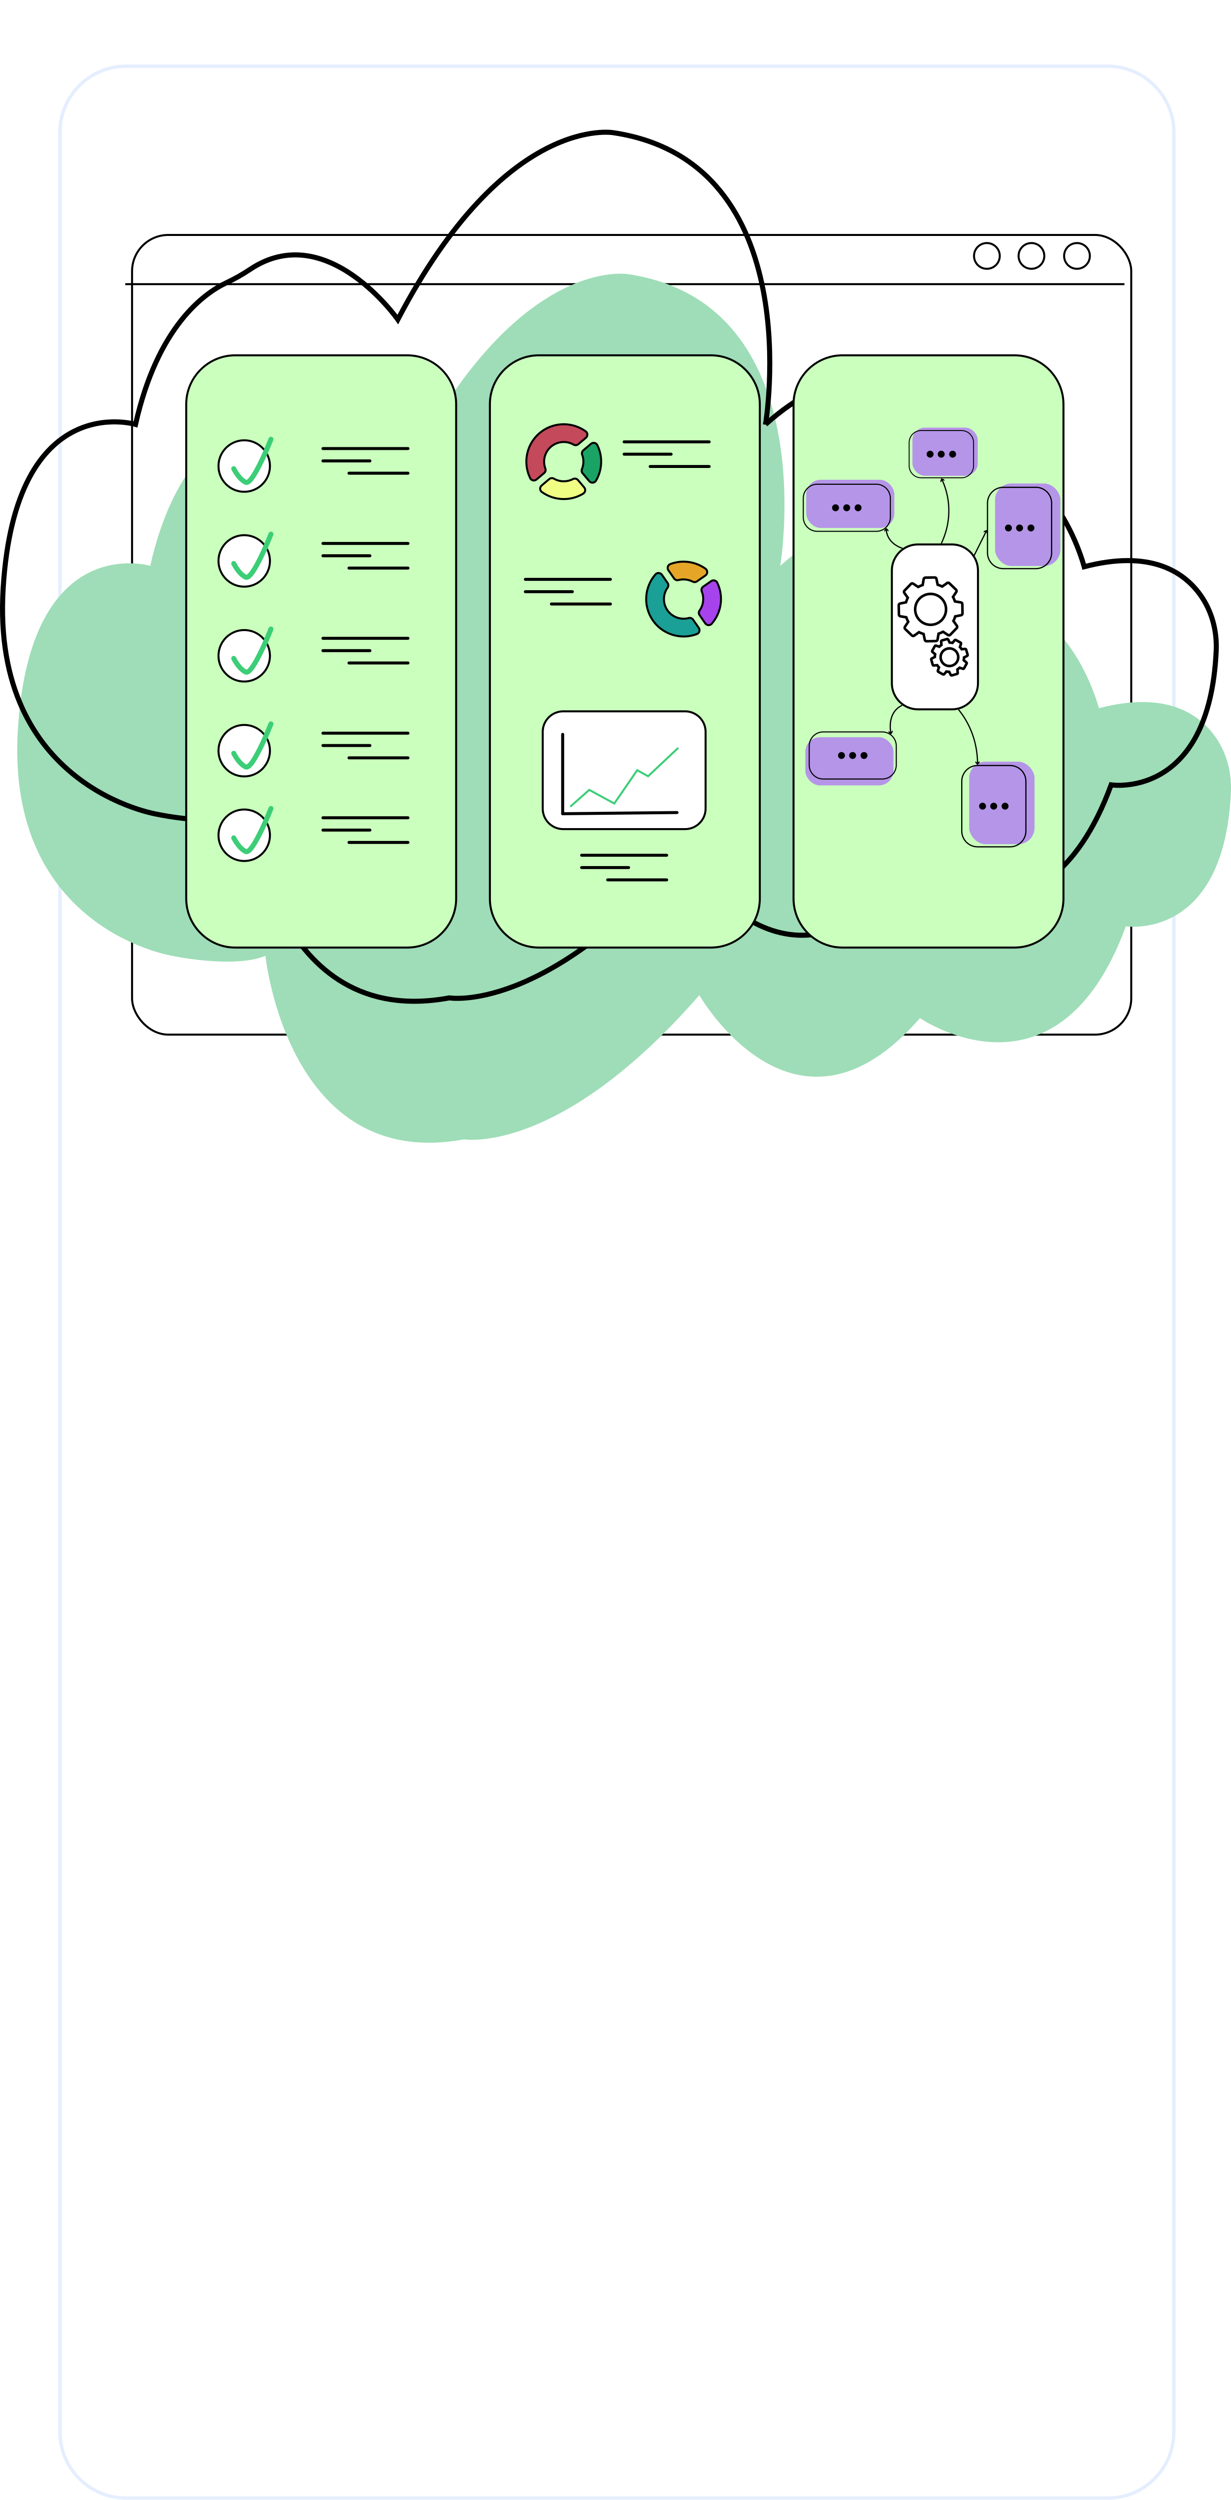 <?xml version="1.0" encoding="UTF-8"?>
<svg id="Layer_1" xmlns="http://www.w3.org/2000/svg" xmlns:xlink="http://www.w3.org/1999/xlink" viewBox="0 0 363.246 737.333">
  <defs>
    <style>
      .cls-1 {
        fill: #e5a628;
      }

      .cls-2, .cls-3, .cls-4, .cls-5, .cls-6, .cls-7, .cls-8, .cls-9 {
        stroke-miterlimit: 10;
      }

      .cls-2, .cls-3, .cls-4, .cls-6, .cls-7, .cls-9 {
        fill: none;
      }

      .cls-2, .cls-4, .cls-5, .cls-7, .cls-8, .cls-9 {
        stroke: #000;
      }

      .cls-2, .cls-5, .cls-6 {
        stroke-width: .59px;
      }

      .cls-10, .cls-5 {
        fill: #fff;
      }

      .cls-11 {
        fill: #c4495b;
      }

      .cls-12 {
        fill: #f0ff83;
      }

      .cls-3 {
        stroke-width: 1.478px;
      }

      .cls-3, .cls-4, .cls-6 {
        stroke-linecap: round;
      }

      .cls-3, .cls-6 {
        stroke: #3cce77;
      }

      .cls-13 {
        fill: #caffbd;
      }

      .cls-4 {
        stroke-width: .884px;
      }

      .cls-14 {
        opacity: .49;
      }

      .cls-15 {
        fill: #19a364;
      }

      .cls-5 {
        filter: url(#drop-shadow-1);
      }

      .cls-16 {
        fill: #1aa096;
      }

      .cls-17 {
        fill: #9eddb7;
      }

      .cls-7 {
        stroke-width: 1.494px;
      }

      .cls-8 {
        stroke-width: .147px;
      }

      .cls-18 {
        fill: #a643ed;
      }

      .cls-19 {
        fill: #b595e8;
      }

      .cls-20 {
        fill: #caddfc;
      }

      .cls-9 {
        stroke-width: .357px;
      }
    </style>
    <filter id="drop-shadow-1" filterUnits="userSpaceOnUse">
      <feOffset dx="2.01" dy="2.968"/>
      <feGaussianBlur result="blur" stdDeviation=".479"/>
      <feFlood flood-color="#545456" flood-opacity=".75"/>
      <feComposite in2="blur" operator="in"/>
      <feComposite in="SourceGraphic"/>
    </filter>
  </defs>
  <g class="cls-14">
    <rect class="cls-10" x="17.689" y="19.526" width="328.692" height="717.308" rx="19.5" ry="19.5"/>
    <path class="cls-20" d="M326.882,20.026c10.477,0,19,8.523,19,19v678.308c0,10.477-8.523,19-19,19H37.189c-10.477,0-19-8.523-19-19V39.026c0-10.477,8.523-19,19-19h289.692M326.882,19.026H37.189c-11,0-20,9-20,20v678.308c0,11,9,20,20,20h289.692c11,0,20-9,20-20V39.026c0-11-9-20-20-20h0Z"/>
  </g>
  <rect class="cls-5" x="36.96" y="66.332" width="294.839" height="235.871" rx="10.701" ry="10.701"/>
  <line class="cls-2" x1="36.96" y1="83.814" x2="331.799" y2="83.814"/>
  <circle class="cls-2" cx="291.214" cy="75.486" r="3.798"/>
  <circle class="cls-2" cx="304.36" cy="75.486" r="3.798"/>
  <circle class="cls-2" cx="317.798" cy="75.486" r="3.798"/>
  <path class="cls-17" d="M230.232,166.901s13.02-77.328-44.846-86.028c0,0-31.826-5.8-63.653,55.096,0,0-20.972-29.911-43.577-14.804-2.257,1.509-4.585,2.825-6.966,3.942-6.51,3.057-20.344,12.795-26.854,41.793,0,0-35.443-10.633-39.06,48.33-3.617,58.963,45.57,66.696,45.57,66.696,0,0,18.083,3.866,27.486,0,0,0,6.51,63.796,58.59,54.13,0,0,28.21,4.833,69.439-42.531,0,0,28.21,49.297,65.1,6.766,0,0,40.506,28.032,60.76-27.065,0,0,29.008,4.508,30.996-39.584.263-5.831-1.266-11.671-4.661-16.419-4.932-6.898-14.798-13.418-34.292-8.335,0,0-10.85-41.988-42.676-27.489,0,0-12.297-49.297-51.356-14.499Z"/>
  <path class="cls-7" d="M225.892,125.176s13.02-77.328-44.846-86.028c0,0-31.826-5.8-63.653,55.096,0,0-20.972-29.911-43.577-14.804-2.257,1.509-4.585,2.825-6.966,3.942-6.51,3.057-20.344,12.795-26.854,41.793,0,0-35.443-10.633-39.06,48.33s45.57,66.696,45.57,66.696c0,0,18.083,3.866,27.486,0,0,0,6.51,63.796,58.59,54.13,0,0,28.21,4.833,69.439-42.531,0,0,28.21,49.297,65.1,6.766,0,0,40.506,28.032,60.76-27.065,0,0,29.008,4.508,30.996-39.584.263-5.831-1.266-11.671-4.661-16.419-4.932-6.898-14.798-13.418-34.292-8.335,0,0-10.85-41.988-42.676-27.489,0,0-12.297-49.297-51.356-14.499Z"/>
  <g>
    <g>
      <rect class="cls-13" x="54.952" y="104.799" width="79.649" height="174.69" rx="14.447" ry="14.447"/>
      <path d="M120.154,105.094c7.804,0,14.152,6.349,14.152,14.152v145.797c0,7.804-6.349,14.152-14.152,14.152h-50.756c-7.804,0-14.152-6.349-14.152-14.152V119.246c0-7.804,6.349-14.152,14.152-14.152h50.756M120.154,104.505h-50.756c-8.108,0-14.742,6.634-14.742,14.742v145.797c0,8.108,6.634,14.742,14.742,14.742h50.756c8.108,0,14.742-6.634,14.742-14.742V119.246c0-8.108-6.634-14.742-14.742-14.742h0Z"/>
    </g>
    <g>
      <rect class="cls-13" x="144.555" y="104.799" width="79.649" height="174.69" rx="14.447" ry="14.447"/>
      <path d="M209.758,105.094c7.804,0,14.152,6.349,14.152,14.152v145.797c0,7.804-6.349,14.152-14.152,14.152h-50.756c-7.804,0-14.152-6.349-14.152-14.152V119.246c0-7.804,6.349-14.152,14.152-14.152h50.756M209.758,104.505h-50.756c-8.108,0-14.742,6.634-14.742,14.742v145.797c0,8.108,6.634,14.742,14.742,14.742h50.756c8.108,0,14.742-6.634,14.742-14.742V119.246c0-8.108-6.634-14.742-14.742-14.742h0Z"/>
    </g>
    <g>
      <path class="cls-13" d="M248.606,104.799h50.755c7.974,0,14.447,6.474,14.447,14.447v145.797c0,7.973-6.473,14.446-14.446,14.446h-50.756c-7.973,0-14.447-6.473-14.447-14.447V119.247c0-7.974,6.474-14.447,14.447-14.447Z"/>
      <path d="M299.361,105.094c7.804,0,14.152,6.349,14.152,14.152v145.797c0,7.804-6.349,14.152-14.152,14.152h-50.756c-7.804,0-14.152-6.349-14.152-14.152V119.246c0-7.804,6.349-14.152,14.152-14.152h50.756M299.361,104.505h-50.756c-8.108,0-14.742,6.634-14.742,14.742v145.797c0,8.108,6.634,14.742,14.742,14.742h50.756c8.108,0,14.742-6.634,14.742-14.742V119.246c0-8.108-6.634-14.742-14.742-14.742h0Z"/>
    </g>
    <g>
      <circle class="cls-10" cx="72.064" cy="137.458" r="7.593"/>
      <path d="M72.064,130.16c4.024,0,7.298,3.274,7.298,7.298s-3.274,7.298-7.298,7.298-7.298-3.274-7.298-7.298,3.274-7.298,7.298-7.298M72.064,129.571h0c-4.338,0-7.888,3.549-7.888,7.888h0c0,4.338,3.549,7.888,7.888,7.888h0c4.338,0,7.888-3.549,7.888-7.888h0c0-4.338-3.549-7.888-7.888-7.888h0Z"/>
    </g>
    <path class="cls-3" d="M68.971,138.233s1.464,3.05,3.538,4.026,7.442-12.689,7.442-12.689"/>
    <g>
      <circle class="cls-10" cx="72.064" cy="165.444" r="7.593"/>
      <path d="M72.064,158.145c4.024,0,7.298,3.274,7.298,7.298s-3.274,7.298-7.298,7.298-7.298-3.274-7.298-7.298,3.274-7.298,7.298-7.298M72.064,157.556h0c-4.338,0-7.888,3.549-7.888,7.888h0c0,4.338,3.549,7.888,7.888,7.888h0c4.338,0,7.888-3.549,7.888-7.888h0c0-4.338-3.549-7.888-7.888-7.888h0Z"/>
    </g>
    <path class="cls-3" d="M68.971,166.218s1.464,3.05,3.538,4.026c2.074.976,7.442-12.689,7.442-12.689"/>
    <g>
      <circle class="cls-10" cx="72.064" cy="193.429" r="7.593"/>
      <path d="M72.064,186.131c4.024,0,7.298,3.274,7.298,7.298s-3.274,7.298-7.298,7.298-7.298-3.274-7.298-7.298,3.274-7.298,7.298-7.298M72.064,185.541h0c-4.338,0-7.888,3.549-7.888,7.888s3.549,7.888,7.888,7.888h0c4.338,0,7.888-3.549,7.888-7.888s-3.549-7.888-7.888-7.888h0Z"/>
    </g>
    <path class="cls-3" d="M68.971,194.204s1.464,3.05,3.538,4.026,7.442-12.689,7.442-12.689"/>
    <g>
      <path class="cls-10" d="M72.064,229.006c-4.186,0-7.593-3.406-7.593-7.592s3.406-7.593,7.593-7.593,7.593,3.406,7.593,7.592-3.406,7.593-7.593,7.593Z"/>
      <path d="M72.064,214.116c4.024,0,7.298,3.274,7.298,7.298s-3.274,7.298-7.298,7.298-7.298-3.274-7.298-7.298,3.274-7.298,7.298-7.298M72.064,213.526h0c-4.338,0-7.888,3.549-7.888,7.888s3.549,7.888,7.888,7.888h0c4.338,0,7.888-3.549,7.888-7.888s-3.549-7.888-7.888-7.888h0Z"/>
    </g>
    <path class="cls-3" d="M68.971,222.189s1.464,3.05,3.538,4.026,7.442-12.689,7.442-12.689"/>
    <g>
      <circle class="cls-10" cx="72.064" cy="246.363" r="7.593"/>
      <path d="M72.064,239.065c4.024,0,7.298,3.274,7.298,7.298s-3.274,7.298-7.298,7.298-7.298-3.274-7.298-7.298,3.274-7.298,7.298-7.298M72.064,238.475h0c-4.338,0-7.888,3.549-7.888,7.888h0c0,4.338,3.549,7.888,7.888,7.888h0c4.338,0,7.888-3.549,7.888-7.888h0c0-4.338-3.549-7.888-7.888-7.888h0Z"/>
    </g>
    <path class="cls-3" d="M68.971,247.138s1.464,3.05,3.538,4.026,7.442-12.689,7.442-12.689"/>
    <line class="cls-4" x1="95.296" y1="132.304" x2="120.381" y2="132.304"/>
    <line class="cls-4" x1="95.296" y1="135.94" x2="109.15" y2="135.94"/>
    <line class="cls-4" x1="102.983" y1="139.575" x2="120.381" y2="139.575"/>
    <line class="cls-4" x1="184.175" y1="130.325" x2="209.261" y2="130.325"/>
    <line class="cls-4" x1="184.175" y1="133.961" x2="198.03" y2="133.961"/>
    <line class="cls-4" x1="191.862" y1="137.596" x2="209.261" y2="137.596"/>
    <line class="cls-4" x1="155.026" y1="170.887" x2="180.111" y2="170.887"/>
    <line class="cls-4" x1="155.026" y1="174.522" x2="168.88" y2="174.522"/>
    <line class="cls-4" x1="162.713" y1="178.157" x2="180.111" y2="178.157"/>
    <line class="cls-4" x1="171.633" y1="252.26" x2="196.718" y2="252.26"/>
    <line class="cls-4" x1="171.633" y1="255.895" x2="185.487" y2="255.895"/>
    <line class="cls-4" x1="179.32" y1="259.53" x2="196.718" y2="259.53"/>
    <line class="cls-4" x1="95.296" y1="160.29" x2="120.381" y2="160.29"/>
    <line class="cls-4" x1="95.296" y1="163.925" x2="109.15" y2="163.925"/>
    <line class="cls-4" x1="102.983" y1="167.561" x2="120.381" y2="167.561"/>
    <line class="cls-4" x1="95.296" y1="188.275" x2="120.381" y2="188.275"/>
    <line class="cls-4" x1="95.296" y1="191.911" x2="109.15" y2="191.911"/>
    <line class="cls-4" x1="102.983" y1="195.546" x2="120.381" y2="195.546"/>
    <line class="cls-4" x1="95.296" y1="216.26" x2="120.381" y2="216.26"/>
    <line class="cls-4" x1="95.296" y1="219.896" x2="109.15" y2="219.896"/>
    <line class="cls-4" x1="102.983" y1="223.531" x2="120.381" y2="223.531"/>
    <line class="cls-4" x1="95.296" y1="241.209" x2="120.381" y2="241.209"/>
    <line class="cls-4" x1="95.296" y1="244.845" x2="109.15" y2="244.845"/>
    <line class="cls-4" x1="102.983" y1="248.48" x2="120.381" y2="248.48"/>
    <g>
      <path class="cls-11" d="M157.532,141.715c-.462,0-.873-.252-1.074-.657-2.256-4.564-1.115-10.043,2.774-13.327,1.985-1.676,4.51-2.599,7.11-2.599,2.356,0,4.601.726,6.493,2.099.294.213.471.546.484.915.014.381-.144.74-.435.985l-2.242,1.893c-.223.189-.505.292-.792.292-.201,0-.398-.052-.568-.152-.89-.518-1.907-.792-2.943-.792-1.366,0-2.691.483-3.731,1.36-1.868,1.577-2.542,4.182-1.678,6.483.172.458.024.988-.368,1.319l-2.242,1.893c-.221.186-.501.289-.79.289Z"/>
      <path d="M166.343,125.427c2.293,0,4.479.706,6.321,2.042.22.16.352.41.363.687.011.289-.11.562-.33.748l-2.242,1.893c-.171.144-.385.223-.603.223-.149,0-.295-.039-.42-.112-.934-.545-2.003-.832-3.091-.832-1.436,0-2.829.508-3.921,1.43-1.963,1.657-2.672,4.395-1.765,6.812.128.342.015.739-.281.99l-2.242,1.893c-.215.182-.445.22-.6.22-.349,0-.659-.189-.809-.493-2.196-4.442-1.085-9.776,2.7-12.972,1.932-1.631,4.389-2.529,6.92-2.529h0M166.343,124.837c-2.582-0-5.177.875-7.301,2.668-4.06,3.428-5.104,9.12-2.848,13.684.263.532.795.821,1.338.821.344,0,.693-.116.981-.359l2.242-1.893c.477-.403.672-1.063.453-1.647-.797-2.121-.231-4.614,1.593-6.154h0c1.028-.868,2.287-1.291,3.54-1.291.972,0,1.939.254,2.794.752.223.13.47.192.717.192.351,0,.703-.126.983-.362l2.242-1.893c.742-.626.719-1.793-.067-2.363-1.966-1.426-4.311-2.155-6.667-2.155h0Z"/>
    </g>
    <g>
      <g>
        <path class="cls-15" d="M174.813,142.368c-.362,0-.69-.153-.925-.431l-1.978-2.343c-.286-.339-.356-.821-.181-1.257.54-1.349.56-2.839.058-4.197-.175-.472-.031-1.01.358-1.338l2.243-1.894c.221-.186.501-.289.79-.289.463,0,.875.252,1.076.659,1.65,3.342,1.508,7.26-.38,10.481-.223.381-.62.608-1.06.608h-.001Z"/>
        <path d="M175.178,130.915c.35,0,.661.19.811.495,1.606,3.253,1.468,7.066-.369,10.201-.17.29-.471.463-.806.463-.274,0-.522-.116-.7-.326l-1.978-2.343c-.216-.256-.267-.622-.133-.957.567-1.417.589-2.983.06-4.409-.132-.356-.022-.762.272-1.01l2.242-1.893c.215-.181.445-.22.6-.22M175.178,130.325c-.344,0-.692.116-.98.359l-2.242,1.893c-.483.407-.664,1.074-.445,1.666.479,1.292.452,2.72-.055,3.985-.211.526-.136,1.123.23,1.556l1.978,2.343c.305.361.728.535,1.15.535.513,0,1.024-.258,1.315-.754,1.913-3.264,2.083-7.33.389-10.761-.264-.534-.796-.823-1.34-.823h0Z"/>
      </g>
      <g>
        <path class="cls-12" d="M166.368,147.203c-2.355,0-4.601-.726-6.493-2.099-.294-.213-.471-.547-.484-.915-.014-.38.144-.739.434-.984l2.242-1.893c.223-.189.504-.292.792-.292.202,0,.398.052.569.152.889.518,1.907.792,2.942.792.935,0,1.862-.227,2.683-.656.177-.093.375-.142.573-.142.358,0,.696.156.926.429l1.84,2.18c.23.273.329.631.272.983-.057.35-.262.656-.563.839-1.721,1.05-3.704,1.605-5.733,1.605Z"/>
        <path d="M162.859,141.314c.149,0,.295.039.42.112.934.545,2.003.832,3.091.832.982,0,1.957-.238,2.819-.69.135-.071.286-.108.436-.108.271,0,.527.118.7.324l1.841,2.18c.174.206.249.478.206.746-.044.269-.195.494-.425.635-1.675,1.022-3.605,1.562-5.58,1.562-2.293,0-4.478-.706-6.321-2.042-.22-.16-.352-.41-.363-.687-.011-.289.11-.562.33-.748l2.242-1.893c.171-.144.385-.223.603-.223M162.859,140.725c-.351,0-.703.126-.983.362l-2.242,1.893c-.742.626-.719,1.793.067,2.363,1.966,1.426,4.311,2.155,6.667,2.155,2.033,0,4.074-.543,5.887-1.649.789-.481.959-1.558.363-2.264l-1.841-2.18c-.294-.349-.718-.533-1.151-.533-.241,0-.484.057-.71.175-.798.417-1.673.623-2.546.623-.971,0-1.939-.254-2.794-.752-.223-.13-.47-.192-.717-.192h0Z"/>
      </g>
    </g>
    <g>
      <path class="cls-16" d="M201.726,187.732c-3.625,0-7.019-1.77-9.08-4.735-2.904-4.179-2.584-9.768.778-13.591.226-.257.541-.398.886-.398.403,0,.78.197,1.01.527l1.674,2.409c.293.421.298.971.013,1.368-1.432,1.998-1.455,4.689-.06,6.697,1.08,1.554,2.864,2.482,4.772,2.482.517,0,1.03-.068,1.525-.203.095-.026.192-.039.291-.039.389,0,.758.198.987.528l1.674,2.409c.217.311.276.699.164,1.063-.108.352-.365.628-.705.758-1.256.48-2.578.724-3.929.724Z"/>
      <path d="M194.31,169.303c.306,0,.593.15.767.4l1.674,2.409c.221.319.228.732.015,1.029-1.504,2.099-1.529,4.927-.063,7.037,1.135,1.634,3.01,2.609,5.015,2.609.542,0,1.081-.072,1.602-.213.07-.019.141-.029.214-.029.287,0,.573.154.745.401l1.674,2.409c.165.237.21.531.125.808-.082.265-.274.473-.528.57-1.222.467-2.509.704-3.824.704-3.529,0-6.832-1.723-8.837-4.608-2.827-4.068-2.515-9.508.757-13.228.169-.192.405-.298.665-.298h0M194.31,168.713c-.406,0-.812.163-1.108.498-3.362,3.822-3.831,9.59-.798,13.954,2.199,3.165,5.732,4.861,9.322,4.861,1.36,0,2.728-.243,4.035-.743.907-.347,1.231-1.468.677-2.265l-1.674-2.409c-.284-.409-.748-.654-1.229-.654-.123,0-.246.016-.368.049-.475.129-.963.193-1.448.193-1.745,0-3.464-.821-4.53-2.356h0c-1.362-1.96-1.262-4.515.058-6.357.363-.507.346-1.196-.01-1.708l-1.674-2.409c-.299-.43-.775-.653-1.251-.653h0Z"/>
    </g>
    <g>
      <g>
        <path class="cls-1" d="M204.973,171.696c-.203,0-.409-.051-.595-.146-.823-.423-1.748-.647-2.677-.647-.506,0-1.01.065-1.496.196-.1.026-.202.04-.306.04-.395,0-.766-.195-.993-.523l-1.675-2.41c-.217-.311-.276-.698-.164-1.062.108-.353.367-.63.708-.761,1.254-.479,2.575-.722,3.925-.722,2.311,0,4.609.74,6.475,2.083.328.236.515.604.511,1.007-.003.399-.193.759-.52.986l-2.519,1.75c-.197.137-.43.209-.674.209h0Z"/>
        <path d="M201.7,165.957c2.249,0,4.488.72,6.303,2.027.25.18.392.459.389.765-.003.302-.146.574-.394.747l-2.518,1.75c-.147.102-.322.156-.506.156-.156,0-.315-.039-.459-.114-.865-.445-1.837-.679-2.812-.679-.532,0-1.061.069-1.572.206-.075.02-.152.03-.229.03-.298,0-.579-.148-.751-.396l-1.675-2.41c-.165-.237-.21-.531-.124-.807.082-.266.276-.474.531-.572,1.221-.466,2.506-.703,3.819-.703M201.7,165.367c-1.358,0-2.724.243-4.029.741-.908.347-1.235,1.468-.68,2.266l1.675,2.41c.286.411.751.649,1.235.649.127,0,.255-.016.382-.05.467-.125.945-.186,1.42-.186.881,0,1.755.21,2.542.614.23.118.48.179.729.179.296,0,.589-.086.842-.262l2.518-1.75c.86-.597.863-1.863.013-2.474-1.949-1.403-4.286-2.138-6.647-2.138h0Z"/>
      </g>
      <g>
        <path class="cls-18" d="M209.117,184.385c-.402,0-.779-.197-1.009-.527l-1.674-2.409c-.293-.421-.298-.971-.013-1.368,1.157-1.617,1.411-3.758.663-5.588-.219-.536-.044-1.139.426-1.465l2.344-1.628c.206-.143.445-.218.694-.218.47,0,.889.26,1.093.679,1.957,4.011,1.315,8.771-1.638,12.127-.226.257-.541.398-.887.398Z"/>
        <path d="M210.548,171.476c.356,0,.673.197.828.513,1.905,3.904,1.279,8.537-1.594,11.803-.169.192-.405.298-.665.298-.306,0-.593-.15-.767-.4l-1.674-2.409c-.221-.319-.228-.732-.015-1.029,1.216-1.697,1.483-3.947.696-5.871-.166-.407-.034-.864.322-1.111l2.343-1.628c.156-.108.338-.166.526-.166M210.548,170.887c-.297,0-.598.087-.862.271l-2.343,1.628c-.584.406-.8,1.161-.531,1.819.72,1.762.464,3.778-.63,5.305-.363.507-.346,1.196.01,1.708l1.674,2.409c.299.43.775.653,1.251.653.406,0,.812-.163,1.108-.498,2.988-3.397,3.691-8.332,1.681-12.451-.264-.541-.804-.844-1.358-.844h0Z"/>
      </g>
    </g>
    <g>
      <rect class="cls-10" x="160.147" y="209.813" width="48.056" height="34.737" rx="6.035" ry="6.035"/>
      <path d="M202.169,210.108c3.165,0,5.74,2.575,5.74,5.74v22.668c0,3.165-2.575,5.74-5.74,5.74h-35.986c-3.165,0-5.74-2.575-5.74-5.74v-22.668c0-3.165,2.575-5.74,5.74-5.74h35.986M202.169,209.518h-35.986c-3.481,0-6.33,2.848-6.33,6.33v22.668c0,3.481,2.848,6.33,6.33,6.33h35.986c3.481,0,6.33-2.848,6.33-6.33v-22.668c0-3.481-2.848-6.33-6.33-6.33h0Z"/>
    </g>
    <line class="cls-4" x1="166.035" y1="216.608" x2="166.035" y2="240.013"/>
    <line class="cls-4" x1="199.776" y1="239.665" x2="166.035" y2="240.013"/>
    <polyline class="cls-6" points="168.453 237.783 173.874 232.979 181.266 237.004 188.026 227.181 191.24 228.954 199.971 220.742"/>
    <g>
      <rect class="cls-10" x="263.172" y="160.585" width="25.41" height="48.638" rx="7.696" ry="7.696"/>
      <path d="M280.886,160.88c4.081,0,7.402,3.32,7.402,7.402v33.246c0,4.081-3.32,7.402-7.402,7.402h-10.018c-4.081,0-7.402-3.32-7.402-7.402v-33.246c0-4.081,3.32-7.402,7.402-7.402h10.018M280.886,160.29h-10.018c-4.395,0-7.991,3.596-7.991,7.991v33.246c0,4.395,3.596,7.991,7.991,7.991h10.018c4.395,0,7.991-3.596,7.991-7.991v-33.246c0-4.395-3.596-7.991-7.991-7.991h0Z"/>
    </g>
    <rect class="cls-19" x="237.903" y="141.514" width="26" height="14.213" rx="4.294" ry="4.294"/>
    <path d="M258.584,142.98c2.193,0,3.977,1.784,3.977,3.977v5.625c0,2.193-1.784,3.977-3.977,3.977h-17.412c-2.193,0-3.977-1.784-3.977-3.977v-5.625c0-2.193,1.784-3.977,3.977-3.977h17.412M258.584,142.663h-17.412c-2.362,0-4.294,1.932-4.294,4.294v5.625c0,2.362,1.932,4.294,4.294,4.294h17.412c2.362,0,4.294-1.932,4.294-4.294v-5.625c0-2.362-1.932-4.294-4.294-4.294h0Z"/>
    <rect class="cls-19" x="269.242" y="126.124" width="19.281" height="14.213" rx="3.698" ry="3.698"/>
    <rect class="cls-19" x="237.644" y="217.442" width="26" height="14.213" rx="4.294" ry="4.294"/>
    <path d="M260.336,216.042c2.193,0,3.977,1.784,3.977,3.977v5.625c0,2.193-1.784,3.977-3.977,3.977h-17.412c-2.193,0-3.977-1.784-3.977-3.977v-5.625c0-2.193,1.784-3.977,3.977-3.977h17.412M260.336,215.725h-17.412c-2.362,0-4.294,1.932-4.294,4.294v5.625c0,2.362,1.932,4.294,4.294,4.294h17.412c2.362,0,4.294-1.932,4.294-4.294v-5.625c0-2.362-1.932-4.294-4.294-4.294h0Z"/>
    <path d="M283.719,127.127c1.888,0,3.425,1.536,3.425,3.425v6.818c0,1.888-1.536,3.425-3.425,3.425h-11.886c-1.888,0-3.425-1.536-3.425-3.425v-6.818c0-1.888,1.536-3.425,3.425-3.425h11.886M283.719,126.854h-11.886c-2.034,0-3.698,1.664-3.698,3.698v6.818c0,2.034,1.664,3.698,3.698,3.698h11.886c2.034,0,3.698-1.664,3.698-3.698v-6.818c0-2.034-1.664-3.698-3.698-3.698h0Z"/>
    <rect class="cls-19" x="293.625" y="142.603" width="19.281" height="24.349" rx="4.84" ry="4.84"/>
    <path d="M305.656,143.909c2.472,0,4.483,2.011,4.483,4.483v14.669c0,2.472-2.011,4.483-4.483,4.483h-9.601c-2.472,0-4.483-2.011-4.483-4.483v-14.669c0-2.472,2.011-4.483,4.483-4.483h9.601M305.656,143.552h-9.601c-2.662,0-4.84,2.178-4.84,4.84v14.669c0,2.662,2.178,4.84,4.84,4.84h9.601c2.662,0,4.84-2.178,4.84-4.84v-14.669c0-2.662-2.178-4.84-4.84-4.84h0Z"/>
    <rect class="cls-19" x="285.993" y="224.659" width="19.281" height="24.349" rx="4.84" ry="4.84"/>
    <path d="M298.06,225.965c2.472,0,4.483,2.011,4.483,4.483v14.669c0,2.472-2.011,4.483-4.483,4.483h-9.601c-2.472,0-4.483-2.011-4.483-4.483v-14.669c0-2.472,2.011-4.483,4.483-4.483h9.601M298.06,225.608h-9.601c-2.662,0-4.84,2.178-4.84,4.84v14.669c0,2.662,2.178,4.84,4.84,4.84h9.601c2.662,0,4.84-2.178,4.84-4.84v-14.669c0-2.662-2.178-4.84-4.84-4.84h0Z"/>
    <g>
      <path class="cls-9" d="M261.509,156.133c.031.53.136,1.149.394,1.799,1.078,2.715,3.901,3.644,4.402,3.8"/>
      <polygon points="260.981 156.889 261.538 156.239 262.188 156.797 262.149 156.284 261.499 155.727 260.941 156.376 260.981 156.889"/>
    </g>
    <g>
      <path class="cls-9" d="M277.95,141.435c.779,1.681,1.643,4.094,1.936,7.085.536,5.483-1.157,9.769-2.11,11.77"/>
      <polygon points="277.676 142.336 277.984 141.537 278.783 141.846 278.575 141.376 277.776 141.067 277.468 141.866 277.676 142.336"/>
    </g>
    <g>
      <line class="cls-9" x1="287.417" y1="163.925" x2="291.032" y2="156.675"/>
      <polygon points="291.257 157.582 290.985 156.769 290.173 157.041 290.402 156.581 291.214 156.31 291.486 157.122 291.257 157.582"/>
    </g>
    <g>
      <path class="cls-9" d="M266.228,208.02c-.743.34-1.279.757-1.663,1.134-2.3,2.255-1.925,5.805-1.708,7.057"/>
      <polygon points="262.157 215.601 262.853 216.101 263.352 215.405 263.435 215.913 262.936 216.608 262.24 216.109 262.157 215.601"/>
    </g>
    <g>
      <path class="cls-9" d="M282.831,209.276c1.058,1.307,2.224,3.011,3.222,5.136,2.002,4.261,2.392,8.223,2.406,10.792"/>
      <polygon points="287.818 224.508 288.442 225.095 289.029 224.47 289.045 224.984 288.459 225.608 287.834 225.022 287.818 224.508"/>
    </g>
    <circle class="cls-8" cx="246.554" cy="149.77" r=".949"/>
    <circle class="cls-8" cx="249.841" cy="149.77" r=".949"/>
    <circle class="cls-8" cx="253.2" cy="149.77" r=".949"/>
    <circle class="cls-8" cx="274.453" cy="133.961" r=".949"/>
    <circle class="cls-8" cx="277.74" cy="133.961" r=".949"/>
    <circle class="cls-8" cx="281.099" cy="133.961" r=".949"/>
    <circle class="cls-8" cx="297.568" cy="155.727" r=".949"/>
    <circle class="cls-8" cx="300.855" cy="155.727" r=".949"/>
    <circle class="cls-8" cx="304.214" cy="155.727" r=".949"/>
    <circle class="cls-8" cx="248.307" cy="222.832" r=".949"/>
    <circle class="cls-8" cx="251.594" cy="222.832" r=".949"/>
    <circle class="cls-8" cx="254.953" cy="222.832" r=".949"/>
    <circle class="cls-8" cx="289.936" cy="237.783" r=".949"/>
    <circle class="cls-8" cx="293.223" cy="237.783" r=".949"/>
    <circle class="cls-8" cx="296.582" cy="237.783" r=".949"/>
    <path d="M272.929,170.892l-.325,1.948-.219.071c-.213.069-.428.151-.644.245-.215.093-.42.194-.616.303l-.203.112-1.61-1.065-.025-.018c-.033-.026-.073-.037-.112-.035v.002c-.038.003-.077.02-.108.051l-.001-.001-1.883,1.955c-.027.028-.043.065-.045.103-.003.036.006.073.03.106l1.147,1.605-.105.205c-.102.201-.195.41-.281.628-.087.219-.16.437-.221.652l-.063.221-1.893.386-.03.005c-.041.005-.077.026-.103.057-.026.028-.04.067-.04.111l-.001-.001.051,2.716c0,.039.015.075.039.103.025.028.058.048.098.054l1.948.324.071.22c.069.212.151.427.245.644.093.213.194.419.303.614l.112.203-1.065,1.611-.018.025c-.025.032-.036.073-.033.111l-.001.002c.003.037.02.075.052.106l-.001.002,1.956,1.883c.028.027.064.043.102.045.036.003.074-.007.106-.03l1.605-1.147.206.105c.2.101.408.195.626.281.22.086.437.16.652.221l.221.063.386,1.893.006.03c.005.041.025.077.056.104.029.025.068.04.111.04l-.001.001,2.716-.051c.039-.001.075-.016.104-.04.027-.024.047-.058.054-.097l.324-1.949.219-.07c.213-.069.428-.151.644-.245.215-.093.42-.195.616-.303l.201-.112,1.647,1.088c.032.022.07.031.107.026.035-.004.07-.021.098-.05l.002.001,1.879-1.949c.029-.029.048-.066.051-.104.004-.036-.006-.076-.03-.109l-1.147-1.606.104-.206c.102-.199.196-.409.281-.626.086-.22.16-.438.221-.652l.064-.222,1.893-.386.029-.005c.041-.005.078-.026.105-.057.025-.029.04-.068.039-.11h.002s-.051-2.716-.051-2.716c-.001-.038-.016-.075-.041-.103-.024-.027-.057-.048-.097-.054l-1.948-.324-.072-.219c-.069-.212-.15-.428-.245-.644-.093-.214-.194-.42-.303-.616l-.112-.202,1.065-1.61.018-.027c.025-.032.036-.071.033-.111l.001-.002c-.003-.037-.02-.075-.051-.105l.001-.001-1.955-1.883c-.028-.027-.065-.043-.103-.046-.036-.002-.073.008-.106.031l-1.607,1.147-.206-.104c-.199-.102-.409-.196-.626-.281-.22-.086-.438-.16-.652-.221l-.221-.063-.387-1.894-.004-.03c-.005-.041-.026-.078-.057-.105-.029-.025-.068-.04-.111-.038v-.002s-2.716.051-2.716.051c-.038.001-.075.015-.103.04-.028.025-.048.058-.054.097h0ZM271.931,172.266l.249-1.496c.036-.221.149-.411.306-.547.16-.138.366-.221.586-.225l2.714-.051.001-.002c.236-.004.455.082.622.228.164.142.276.341.308.568l.293,1.433c.17.054.336.113.498.176.161.063.323.134.485.21l1.234-.881c.182-.131.396-.185.604-.171.21.015.415.102.574.255l1.955,1.883.001-.002c.17.164.263.38.278.602h.002c.015.216-.047.437-.185.621l-.805,1.218c.082.159.159.319.228.477.069.16.134.324.195.492l1.496.249c.221.036.41.148.547.306.138.16.22.365.224.585l.052,2.714.001.001c.004.237-.082.456-.228.623-.142.162-.341.276-.568.308l-1.433.292c-.054.171-.113.338-.176.5-.063.161-.134.323-.21.485l.882,1.234c.134.188.187.408.168.623-.021.216-.116.424-.281.58l-1.858,1.927.002.001c-.154.16-.354.252-.562.275-.211.023-.428-.026-.61-.148l-1.266-.836c-.159.083-.318.159-.476.227-.16.071-.325.135-.492.195l-.249,1.498c-.037.221-.148.41-.307.547-.159.138-.364.221-.584.225l-2.714.051-.001.002c-.237.004-.455-.083-.622-.227-.163-.143-.277-.342-.309-.568l-.292-1.433c-.171-.053-.337-.112-.498-.176-.161-.063-.324-.133-.487-.21l-1.234.882c-.181.13-.396.185-.604.169-.21-.015-.415-.102-.573-.255l-1.955-1.883-.001.002c-.171-.164-.263-.38-.279-.601h-.001c-.015-.216.047-.439.185-.621l.805-1.219c-.083-.159-.159-.318-.227-.476-.07-.159-.134-.324-.195-.492l-1.497-.249c-.221-.037-.411-.15-.547-.307-.138-.159-.222-.365-.226-.585l-.051-2.714-.001-.001c-.004-.237.082-.456.227-.622.142-.164.342-.277.568-.309l1.432-.293c.054-.17.113-.336.176-.498.064-.161.133-.324.211-.486l-.882-1.234c-.131-.182-.185-.396-.17-.604.015-.21.102-.415.255-.572l1.883-1.956-.001-.001c.165-.171.38-.266.601-.28l.001.001c.217-.014.438.046.62.185l1.218.804c.159-.082.318-.158.476-.227.16-.07.325-.135.492-.195h0ZM271.053,176.304c.946-.982,2.201-1.486,3.464-1.51,1.264-.023,2.536.436,3.517,1.383s1.487,2.201,1.51,3.464c.023,1.264-.436,2.537-1.382,3.518s-2.201,1.486-3.465,1.509c-1.263.024-2.536-.435-3.517-1.381s-1.486-2.201-1.51-3.465c-.023-1.262.436-2.535,1.382-3.517h0ZM274.532,175.554c-1.069.019-2.131.447-2.932,1.277s-1.189,1.906-1.168,2.976c.019,1.069.447,2.13,1.277,2.93s1.907,1.189,2.975,1.169c1.069-.019,2.13-.447,2.93-1.277s1.189-1.907,1.17-2.976c-.019-1.069-.447-2.13-1.277-2.93s-1.906-1.189-2.975-1.169h0Z"/>
    <path d="M275.181,194.536l.397,1.377,1.165-.113.125.192c.07.108.144.211.221.307.078.098.161.192.248.282l.162.167-.37,1.108,1.254.692.742-.901.226.048c.133.028.257.049.372.062l.001-.002c.124.014.249.022.375.024l.23.003.523,1.046,1.377-.397-.113-1.163.192-.125c.108-.07.211-.144.307-.22.098-.078.192-.161.282-.248l.167-.161,1.107.369.692-1.254-.901-.741.048-.227c.026-.123.046-.248.059-.372.015-.125.023-.251.024-.377l.004-.23,1.046-.523-.397-1.377-1.164.114-.125-.192c-.07-.109-.144-.211-.221-.308-.077-.098-.159-.192-.247-.282l-.162-.166.37-1.108-1.254-.692-.742.901-.227-.048c-.124-.027-.248-.046-.372-.061-.125-.013-.251-.022-.376-.024l-.23-.003-.522-1.047-1.377.397.114,1.164-.193.124c-.108.07-.21.144-.305.22-.098.078-.194.161-.283.248l-.168.162-1.107-.369-.693,1.253.902.742-.048.227c-.026.124-.046.248-.06.371h-.001c-.013.118-.021.243-.022.376l-.004.23-1.046.523ZM274.866,196.177l-.428-1.487-.002-.001c-.049-.17-.029-.344.043-.492l.001-.001c.067-.14.183-.257.333-.324l.67-.334c.005-.071.011-.142.019-.216l-.001-.001c.008-.072.018-.143.029-.214l-.596-.49c-.129-.105-.209-.249-.239-.402-.029-.155-.005-.32.074-.465l.749-1.357c.085-.154.223-.263.38-.316.148-.051.313-.052.467.005l.709.237c.054-.048.11-.093.166-.138.057-.046.115-.089.172-.131l-.074-.767c-.017-.168.028-.328.116-.457.088-.13.221-.229.38-.274l.001.001,1.487-.429c.171-.048.345-.029.493.042.14.068.258.184.326.334l.333.669c.073.004.145.011.217.019.071.008.142.017.212.029l.492-.596c.105-.129.249-.209.401-.238.155-.03.321-.007.465.073l1.356.749c.155.085.264.223.318.379.05.148.052.313-.006.466l-.236.709c.047.054.092.109.137.165.045.057.089.115.132.173l.766-.075c.167-.016.328.028.457.116.13.088.229.222.275.381h-.001s.429,1.487.429,1.487l.002.001c.048.171.03.345-.043.492l-.001.002c-.068.139-.184.256-.333.324l-.669.333c-.004.073-.011.145-.019.217-.009.071-.019.142-.03.213l.596.49c.132.109.214.258.241.416.026.154-.001.318-.083.461h0l-.744,1.346c-.08.146-.207.251-.353.308-.146.057-.313.063-.469.011h0l-.733-.244c-.054.047-.108.093-.164.138-.058.045-.115.089-.174.131l.074.767c.018.167-.028.327-.115.456-.088.13-.222.23-.38.276v-.002s-1.488.429-1.488.429c-.171.05-.346.03-.494-.043-.14-.069-.256-.184-.324-.333l-.334-.67c-.072-.004-.144-.011-.217-.019v-.002c-.073-.009-.144-.018-.213-.028l-.49.596c-.106.129-.25.21-.403.238-.155.03-.32.006-.465-.073l-1.356-.749c-.154-.085-.263-.222-.317-.379-.051-.149-.052-.314.006-.468l.237-.709c-.048-.054-.094-.109-.138-.164-.046-.057-.09-.116-.132-.173l-.768.074v-.002c-.168.017-.327-.028-.454-.115-.13-.088-.229-.221-.275-.38l.001-.001ZM282.769,195.291c-.398.72-1.05,1.209-1.784,1.42l-.001.002c-.732.211-1.546.142-2.266-.257-.72-.398-1.21-1.051-1.421-1.784-.211-.733-.143-1.546.256-2.267.398-.719,1.051-1.208,1.784-1.42l.001-.002c.732-.211,1.546-.142,2.266.257.72.398,1.21,1.051,1.42,1.784l.002.001c.211.732.142,1.546-.257,2.266h0ZM280.776,195.985c.545-.158,1.031-.523,1.329-1.061.297-.536.348-1.143.191-1.689h0c-.157-.546-.523-1.032-1.06-1.329-.538-.297-1.144-.348-1.691-.191l.001-.001c-.546.157-1.032.523-1.329,1.061-.297.536-.348,1.143-.191,1.689.157.545.523,1.032,1.06,1.329.537.296,1.144.348,1.69.191v.002Z"/>
  </g>
</svg>